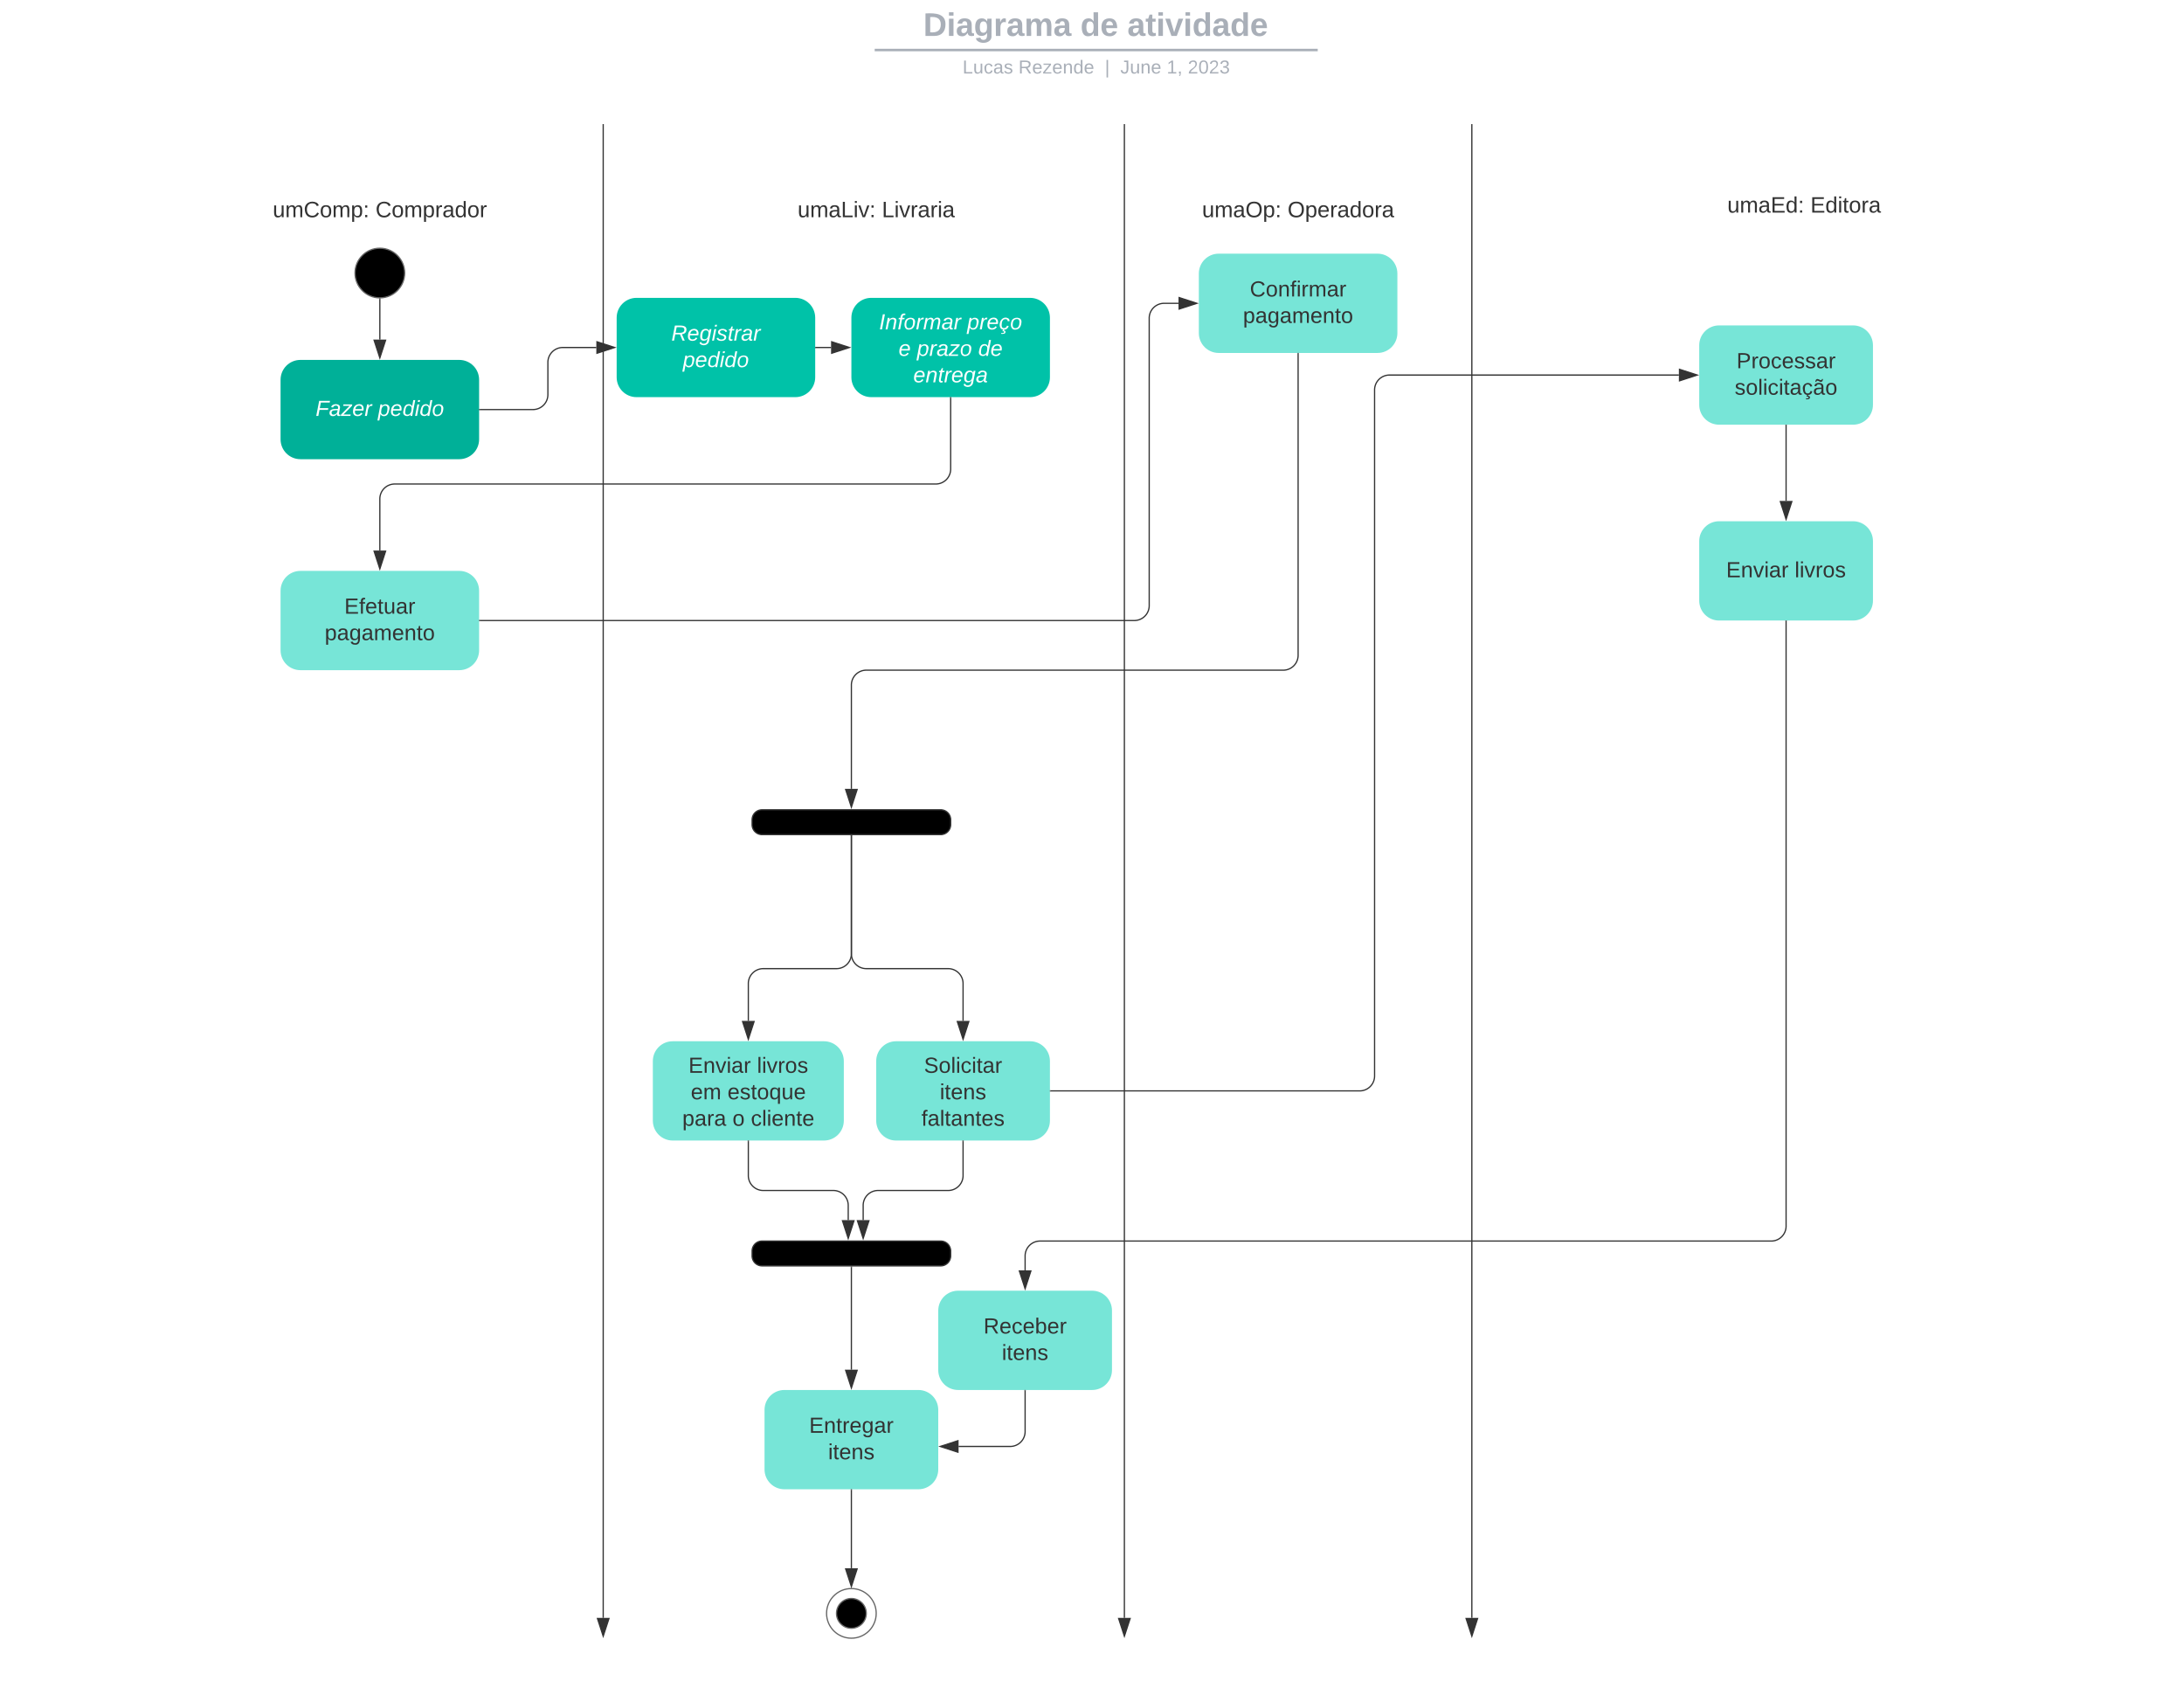 <svg xmlns="http://www.w3.org/2000/svg" xmlns:xlink="http://www.w3.org/1999/xlink" xmlns:lucid="lucid" width="1760" height="1360"><g transform="translate(0 0)" lucid:page-tab-id="0_0"><path d="M0 0h1760v1360H0z" fill="#fff"/><path d="M326.1 220c0 11.05-8.95 20-20 20s-20-8.95-20-20 8.95-20 20-20 20 8.95 20 20z" stroke="#666"/><path d="M306.1 241v32.62" stroke="#333" fill="none"/><path d="M306.08 240.5l.52-.02v.53h-1v-.56z" stroke="#333" stroke-width=".05" fill="#333"/><path d="M306.1 288.38l-4.63-14.26h9.27z" stroke="#333" fill="#333"/><path d="M242.1 290c-8.84 0-16 7.16-16 16v48c0 8.84 7.16 16 16 16h128c8.84 0 16-7.16 16-16v-48c0-8.84-7.16-16-16-16z" stroke="#000" stroke-opacity="0" fill="#00b098"/><use xlink:href="#a" transform="matrix(1,0,0,1,234.101,298) translate(20.222 37.156)"/><use xlink:href="#b" transform="matrix(1,0,0,1,234.101,298) translate(70.494 37.156)"/><path d="M386.6 330h42.92a12 12 0 0 0 12-12v-26a12 12 0 0 1 12-12h27.04" stroke="#333" fill="none"/><path d="M386.6 330.5h-.5v-1h.5z" stroke="#333" stroke-width=".05" fill="#333"/><path d="M495.32 280l-14.26 4.63v-9.26z" stroke="#333" fill="#333"/><path d="M512.94 240c-8.83 0-16 7.16-16 16v48c0 8.84 7.17 16 16 16h128c8.84 0 16-7.16 16-16v-48c0-8.84-7.16-16-16-16z" stroke="#000" stroke-opacity="0" fill="#00c2a8"/><use xlink:href="#c" transform="matrix(1,0,0,1,504.943,248) translate(36.049 26.489)"/><use xlink:href="#b" transform="matrix(1,0,0,1,504.943,248) translate(45.358 47.822)"/><path d="M702.1 240c-8.84 0-16 7.16-16 16v48c0 8.84 7.16 16 16 16h128c8.84 0 16-7.16 16-16v-48c0-8.84-7.16-16-16-16z" stroke="#000" stroke-opacity="0" fill="#00c2a8"/><use xlink:href="#d" transform="matrix(1,0,0,1,694.101,248) translate(14.321 17.422)"/><use xlink:href="#e" transform="matrix(1,0,0,1,694.101,248) translate(85.284 17.422)"/><use xlink:href="#f" transform="matrix(1,0,0,1,694.101,248) translate(30.049 38.756)"/><use xlink:href="#g" transform="matrix(1,0,0,1,694.101,248) translate(44.864 38.756)"/><use xlink:href="#h" transform="matrix(1,0,0,1,694.101,248) translate(94.198 38.756)"/><use xlink:href="#i" transform="matrix(1,0,0,1,694.101,248) translate(41.901 60.089)"/><path d="M766.1 320.5V378a12 12 0 0 1-12 12h-436a12 12 0 0 0-12 12v41.62" stroke="#333" fill="none"/><path d="M766.6 320.5h-1v-.5h1z" stroke="#333" stroke-width=".05" fill="#333"/><path d="M306.1 458.38l-4.63-14.26h9.27z" stroke="#333" fill="#333"/><path d="M242.1 460c-8.84 0-16 7.16-16 16v48c0 8.84 7.16 16 16 16h128c8.84 0 16-7.16 16-16v-48c0-8.84-7.16-16-16-16z" stroke="#000" stroke-opacity="0" fill="#77e5d7"/><use xlink:href="#j" transform="matrix(1,0,0,1,234.101,468) translate(43.383 26.489)"/><use xlink:href="#k" transform="matrix(1,0,0,1,234.101,468) translate(27.58 47.822)"/><path d="M706.1 1300c0 11.05-8.95 20-20 20s-20-8.95-20-20 8.95-20 20-20 20 8.95 20 20z" stroke="#666" fill="#fff"/><path d="M698.1 1300c0 6.63-5.37 12-12 12s-12-5.37-12-12 5.37-12 12-12 12 5.37 12 12z" stroke="#666"/><path d="M453.15 48.3a8 8 0 0 1 8-8h837.7a8 8 0 0 1 8 8v2.86a8 8 0 0 1-8 8h-837.7a8 8 0 0 1-8-8z" stroke="#000" stroke-opacity="0" stroke-width="2" fill="#fff" fill-opacity="0"/><use xlink:href="#l" transform="matrix(1,0,0,1,457.147,44.313) translate(318.556 14.917)"/><use xlink:href="#m" transform="matrix(1,0,0,1,457.147,44.313) translate(363.595 14.917)"/><use xlink:href="#n" transform="matrix(1,0,0,1,457.147,44.313) translate(433.236 14.917)"/><use xlink:href="#o" transform="matrix(1,0,0,1,457.147,44.313) translate(445.685 14.917)"/><use xlink:href="#p" transform="matrix(1,0,0,1,457.147,44.313) translate(483.076 14.917)"/><use xlink:href="#q" transform="matrix(1,0,0,1,457.147,44.313) translate(500.072 14.917)"/><path d="M453.15 7.16a8 8 0 0 1 8-8h836.75a8 8 0 0 1 8 8V32.3a8 8 0 0 1-8 8H461.15a8 8 0 0 1-8-8z" stroke="#000" stroke-opacity="0" stroke-width="2" fill="#fff" fill-opacity="0"/><use xlink:href="#r" transform="matrix(1,0,0,1,457.147,3.157) translate(286.905 25.783)"/><use xlink:href="#s" transform="matrix(1,0,0,1,457.147,3.157) translate(413.5 25.783)"/><use xlink:href="#t" transform="matrix(1,0,0,1,457.147,3.157) translate(451.304 25.783)"/><path d="M705.88 40.3h355.03M705.9 40.3h-1.02M1060.88 40.3h1.03" stroke="#a9afb8" stroke-width="2" fill="none"/><path d="M186.1 148a8 8 0 0 1 8-8h224a8 8 0 0 1 8 8v44a8 8 0 0 1-8 8h-224a8 8 0 0 1-8-8z" stroke="#000" stroke-opacity="0" fill="#fff" fill-opacity="0"/><use xlink:href="#u" transform="matrix(1,0,0,1,191.101,145) translate(28.675 30.025)"/><use xlink:href="#v" transform="matrix(1,0,0,1,191.101,145) translate(111.525 30.025)"/><path d="M486.1 100.5v1203.12M486.1 100.5v-.5" stroke="#333" fill="none"/><path d="M486.1 1318.38l-4.63-14.26h9.27z" stroke="#333" fill="#333"/><path d="M586.1 148a8 8 0 0 1 8-8h224a8 8 0 0 1 8 8v44a8 8 0 0 1-8 8h-224a8 8 0 0 1-8-8z" stroke="#000" stroke-opacity="0" fill="#fff" fill-opacity="0"/><use xlink:href="#w" transform="matrix(1,0,0,1,591.101,145) translate(51.65 30.025)"/><use xlink:href="#x" transform="matrix(1,0,0,1,591.101,145) translate(119.55 30.025)"/><path d="M657.44 280h12.28" stroke="#333" fill="none"/><path d="M657.46 280.5h-.52v-1h.52z" stroke="#333" stroke-width=".05" fill="#333"/><path d="M684.48 280l-14.26 4.63v-9.26z" stroke="#333" fill="#333"/><path d="M906.1 100.5v1203.12M906.1 100.5v-.5" stroke="#333" fill="none"/><path d="M906.1 1318.38l-4.63-14.26h9.27z" stroke="#333" fill="#333"/><path d="M926.1 148a8 8 0 0 1 8-8h224a8 8 0 0 1 8 8v44a8 8 0 0 1-8 8h-224a8 8 0 0 1-8-8z" stroke="#000" stroke-opacity="0" fill="#fff" fill-opacity="0"/><use xlink:href="#y" transform="matrix(1,0,0,1,931.101,145) translate(37.575 30.025)"/><use xlink:href="#z" transform="matrix(1,0,0,1,931.101,145) translate(106.525 30.025)"/><path d="M386.6 500h527.5a12 12 0 0 0 12-12V256.4a12 12 0 0 1 12-12h11.62" stroke="#333" fill="none"/><path d="M386.6 500.5h-.5v-1h.5z" stroke="#333" stroke-width=".05" fill="#333"/><path d="M964.48 244.4l-14.26 4.63v-9.27z" stroke="#333" fill="#333"/><path d="M982.1 204.4c-8.84 0-16 7.16-16 16v48c0 8.83 7.16 16 16 16h128c8.84 0 16-7.17 16-16v-48c0-8.84-7.16-16-16-16z" stroke="#000" stroke-opacity="0" fill="#77e5d7"/><use xlink:href="#A" transform="matrix(1,0,0,1,974.101,212.392) translate(33.111 26.489)"/><use xlink:href="#k" transform="matrix(1,0,0,1,974.101,212.392) translate(27.58 47.822)"/><path d="M1186.1 100.5v1203.12M1186.1 100.5v-.5" stroke="#333" fill="none"/><path d="M1186.1 1318.38l-4.63-14.26h9.27z" stroke="#333" fill="#333"/><path d="M1333.9 144.28a8 8 0 0 1 8-8h224a8 8 0 0 1 8 8v44a8 8 0 0 1-8 8h-224a8 8 0 0 1-8-8z" stroke="#000" stroke-opacity="0" fill="#fff" fill-opacity="0"/><use xlink:href="#B" transform="matrix(1,0,0,1,1338.899,141.278) translate(53.075 30.025)"/><use xlink:href="#C" transform="matrix(1,0,0,1,1338.899,141.278) translate(120.025 30.025)"/><path d="M1046.1 284.9V528a12 12 0 0 1-12 12h-336a12 12 0 0 0-12 12v83.62" stroke="#333" fill="none"/><path d="M1046.6 284.9h-1v-.5h1z" stroke="#333" stroke-width=".05" fill="#333"/><path d="M686.1 650.38l-4.63-14.26h9.27z" stroke="#333" fill="#333"/><path d="M542.1 839c-8.84 0-16 7.16-16 16v48c0 8.84 7.16 16 16 16H664c8.84 0 16-7.16 16-16v-48c0-8.84-7.16-16-16-16z" stroke="#000" stroke-opacity="0" fill="#77e5d7"/><use xlink:href="#D" transform="matrix(1,0,0,1,534.101,847) translate(20.728 17.422)"/><use xlink:href="#E" transform="matrix(1,0,0,1,534.101,847) translate(75.938 17.422)"/><use xlink:href="#F" transform="matrix(1,0,0,1,534.101,847) translate(22.605 38.756)"/><use xlink:href="#G" transform="matrix(1,0,0,1,534.101,847) translate(52.185 38.756)"/><use xlink:href="#H" transform="matrix(1,0,0,1,534.101,847) translate(15.741 60.089)"/><use xlink:href="#I" transform="matrix(1,0,0,1,534.101,847) translate(56.185 60.089)"/><use xlink:href="#J" transform="matrix(1,0,0,1,534.101,847) translate(71 60.089)"/><path d="M722.1 839c-8.84 0-16 7.16-16 16v48c0 8.84 7.16 16 16 16h108c8.84 0 16-7.16 16-16v-48c0-8.84-7.16-16-16-16z" stroke="#000" stroke-opacity="0" fill="#77e5d7"/><use xlink:href="#K" transform="matrix(1,0,0,1,714.101,847) translate(30.494 17.422)"/><use xlink:href="#L" transform="matrix(1,0,0,1,714.101,847) translate(43.259 38.756)"/><use xlink:href="#M" transform="matrix(1,0,0,1,714.101,847) translate(28.444 60.089)"/><path d="M846.6 879h249.12a12 12 0 0 0 12-12V314.2a12 12 0 0 1 12-12h233.23" stroke="#333" fill="none"/><path d="M846.6 879.5h-.5v-1h.5z" stroke="#333" stroke-width=".05" fill="#333"/><path d="M1367.72 302.2l-14.27 4.65v-9.27z" stroke="#333" fill="#333"/><path d="M1385.34 262.2c-8.84 0-16 7.18-16 16v48c0 8.85 7.16 16 16 16h108c8.83 0 16-7.15 16-16v-48c0-8.82-7.17-16-16-16z" stroke="#000" stroke-opacity="0" fill="#77e5d7"/><use xlink:href="#N" transform="matrix(1,0,0,1,1377.335,270.214) translate(22.049 26.489)"/><use xlink:href="#O" transform="matrix(1,0,0,1,1377.335,270.214) translate(20.593 47.822)"/><path d="M1439.34 342.7v60.92" stroke="#333" fill="none"/><path d="M1439.84 342.73h-1v-.52h1z" stroke="#333" stroke-width=".05" fill="#333"/><path d="M1439.34 418.38l-4.64-14.26h9.27z" stroke="#333" fill="#333"/><path d="M1385.34 420c-8.84 0-16 7.16-16 16v48c0 8.84 7.16 16 16 16h108c8.83 0 16-7.16 16-16v-48c0-8.84-7.17-16-16-16z" stroke="#000" stroke-opacity="0" fill="#77e5d7"/><use xlink:href="#D" transform="matrix(1,0,0,1,1377.335,428) translate(13.728 37.156)"/><use xlink:href="#P" transform="matrix(1,0,0,1,1377.335,428) translate(68.938 37.156)"/><path d="M1439.34 500.5V988a12 12 0 0 1-12 12H838.1a12 12 0 0 0-12 12v11.62" stroke="#333" fill="none"/><path d="M1439.84 500.5h-1v-.5h1z" stroke="#333" stroke-width=".05" fill="#333"/><path d="M826.1 1038.38l-4.63-14.26h9.27z" stroke="#333" fill="#333"/><path d="M772.1 1040c-8.84 0-16 7.16-16 16v48c0 8.84 7.16 16 16 16h108c8.84 0 16-7.16 16-16v-48c0-8.84-7.16-16-16-16z" stroke="#000" stroke-opacity="0" fill="#77e5d7"/><g><use xlink:href="#Q" transform="matrix(1,0,0,1,764.101,1048) translate(28.469 26.489)"/><use xlink:href="#R" transform="matrix(1,0,0,1,764.101,1048) translate(43.259 47.822)"/></g><path d="M826.1 1120.5v33a12 12 0 0 1-12 12h-41.62" stroke="#333" fill="none"/><path d="M826.6 1120.5h-1v-.5h1z" stroke="#333" stroke-width=".05" fill="#333"/><path d="M757.72 1165.5l14.26-4.63v9.27z" stroke="#333" fill="#333"/><path d="M632.1 1120c-8.84 0-16 7.16-16 16v48c0 8.84 7.16 16 16 16h108c8.84 0 16-7.16 16-16v-48c0-8.84-7.16-16-16-16z" stroke="#000" stroke-opacity="0" fill="#77e5d7"/><g><use xlink:href="#S" transform="matrix(1,0,0,1,624.101,1128) translate(27.975 26.489)"/><use xlink:href="#R" transform="matrix(1,0,0,1,624.101,1128) translate(43.259 47.822)"/></g><path d="M686.1 1200.5v63.12" stroke="#333" fill="none"/><path d="M686.6 1200.5h-1v-.5h1z" stroke="#333" stroke-width=".05" fill="#333"/><path d="M686.1 1278.38l-4.63-14.26h9.27z" stroke="#333" fill="#333"/><path d="M606.1 660.5a8 8 0 0 1 8-8h144a8 8 0 0 1 8 8v4a8 8 0 0 1-8 8h-144a8 8 0 0 1-8-8z" stroke="#333"/><path d="M686.1 673.5v95a12 12 0 0 1-12 12h-59.05a12 12 0 0 0-12 12v30.12" stroke="#333" fill="none"/><path d="M686.6 673.5h-1v-.5h1z" stroke="#333" stroke-width=".05" fill="#333"/><path d="M603.05 837.38l-4.63-14.26h9.27z" stroke="#333" fill="#333"/><path d="M686.1 673.5v95a12 12 0 0 0 12 12h66a12 12 0 0 1 12 12v30.12" stroke="#333" fill="none"/><path d="M686.6 673.5h-1v-.5h1z" stroke="#333" stroke-width=".05" fill="#333"/><path d="M776.1 837.38l-4.63-14.26h9.27z" stroke="#333" fill="#333"/><path d="M606.1 1008a8 8 0 0 1 8-8h144a8 8 0 0 1 8 8v4a8 8 0 0 1-8 8h-144a8 8 0 0 1-8-8z" stroke="#333"/><path d="M603.05 919.5v27.75a12 12 0 0 0 12 12h56.5a12 12 0 0 1 12 12v11.87" stroke="#333" fill="none"/><path d="M603.55 919.5h-1v-.5h1z" stroke="#333" stroke-width=".05" fill="#333"/><path d="M683.55 997.88l-4.63-14.26h9.27z" stroke="#333" fill="#333"/><path d="M776.1 919.5v27.75a12 12 0 0 1-12 12h-56.5a12 12 0 0 0-12 12v11.87" stroke="#333" fill="none"/><path d="M776.6 919.5h-1v-.5h1z" stroke="#333" stroke-width=".05" fill="#333"/><path d="M695.6 997.88l-4.63-14.26h9.27z" stroke="#333" fill="#333"/><path d="M686.1 1021v82.62" stroke="#333" fill="none"/><path d="M686.6 1021h-1v-.5h1z" stroke="#333" stroke-width=".05" fill="#333"/><path d="M686.1 1118.38l-4.63-14.26h9.27z" stroke="#333" fill="#333"/><defs><path fill="#fff" d="M87-220l-18 92h140l-5 28H64L45 0H11l48-248h178l-5 28H87" id="T"/><path fill="#fff" d="M165-48c-4 18 1 34 23 27l-3 20c-29 8-62 0-52-35h-2C116-14 99 4 63 4 30 4 8-16 8-49c0-68 71-67 138-67 10-26 0-56-31-54-26 1-42 9-47 31l-32-5c8-67 160-71 144 15-5 28-9 54-15 81zM42-50c3 52 80 24 89-6 7-12 7-24 11-38-47 1-103-4-100 44" id="U"/><path fill="#fff" d="M-8 0l5-24 140-142H31l5-24h145l-5 24L36-24h119l-5 24H-8" id="V"/><path fill="#fff" d="M111-194c62-3 86 47 72 106H45c-7 38 6 69 45 68 27-1 43-14 53-32l24 11C152-15 129 4 87 4 38 3 12-23 12-71c0-70 32-119 99-123zm44 81c14-66-71-72-95-28-4 8-8 17-11 28h106" id="W"/><path fill="#fff" d="M66-151c12-25 30-51 66-40l-6 26C45-176 58-65 38 0H6l36-190h30" id="X"/><g id="a"><use transform="matrix(0.049,0,0,0.049,0,0)" xlink:href="#T"/><use transform="matrix(0.049,0,0,0.049,10.815,0)" xlink:href="#U"/><use transform="matrix(0.049,0,0,0.049,20.691,0)" xlink:href="#V"/><use transform="matrix(0.049,0,0,0.049,29.58,0)" xlink:href="#W"/><use transform="matrix(0.049,0,0,0.049,39.457,0)" xlink:href="#X"/></g><path fill="#fff" d="M67-162c32-53 139-36 121 50C175-51 163 2 97 4 68 4 52-11 42-31 38 6 28 39 22 75H-9l50-265h29c-1 10 0 20-3 28zm89 36c0-26-10-43-35-43-54 0-67 50-69 103-1 29 14 45 42 46 53 0 62-58 62-106" id="Y"/><path fill="#fff" d="M133-28C103 26-5 8 13-77c13-62 24-115 90-117 29-1 46 15 56 35l19-102h32L160 0h-30zM45-64c-2 27 10 43 35 43 54-1 69-50 69-103 0-29-15-46-42-46-53-1-58 58-62 106" id="Z"/><path fill="#fff" d="M50-231l6-30h32l-6 30H50zM6 0l37-190h31L37 0H6" id="aa"/><path fill="#fff" d="M30-147c31-64 166-65 159 27C183-49 158 1 86 4 9 8 1-88 30-147zM88-20c53 0 68-48 68-100 0-31-11-51-44-50-52 1-68 46-68 97 0 32 13 53 44 53" id="ab"/><g id="b"><use transform="matrix(0.049,0,0,0.049,0,0)" xlink:href="#Y"/><use transform="matrix(0.049,0,0,0.049,9.877,0)" xlink:href="#W"/><use transform="matrix(0.049,0,0,0.049,19.753,0)" xlink:href="#Z"/><use transform="matrix(0.049,0,0,0.049,29.63,0)" xlink:href="#aa"/><use transform="matrix(0.049,0,0,0.049,33.531,0)" xlink:href="#Z"/><use transform="matrix(0.049,0,0,0.049,43.407,0)" xlink:href="#ab"/></g><path fill="#fff" d="M249-183c0 48-29 72-75 77L221 0h-36l-43-103H65L45 0H11l48-248c83 2 190-17 190 65zm-34 3c0-55-74-39-127-41l-18 92c63-1 145 13 145-51" id="ac"/><path fill="#fff" d="M103-194c29 0 47 14 56 36 2-11 5-23 8-32h30L160-5C157 61 82 97 21 62 9 55 4 45 1 30l28-7c7 42 83 31 92-3 4-16 9-38 13-55-13 20-29 36-62 36-40 0-60-25-60-64 0-71 23-131 91-131zm4 24c-53 0-58 54-61 104-2 27 10 44 36 44 49 0 65-50 67-102 1-29-15-46-42-46" id="ad"/><path fill="#fff" d="M55-144c13 50 104 24 104 88C159 21 15 23 1-39l26-10c6 40 102 42 102-4-13-50-104-23-104-87 0-71 143-71 148-8l-29 4c-5-35-85-37-89 0" id="ae"/><path fill="#fff" d="M51-54c-9 22 5 41 31 30L79-1C43 14 10-4 19-52l22-115H19l5-23h22l19-43h21l-9 43h35l-4 23H73" id="af"/><g id="c"><use transform="matrix(0.049,0,0,0.049,0,0)" xlink:href="#ac"/><use transform="matrix(0.049,0,0,0.049,12.79,0)" xlink:href="#W"/><use transform="matrix(0.049,0,0,0.049,22.667,0)" xlink:href="#ad"/><use transform="matrix(0.049,0,0,0.049,32.543,0)" xlink:href="#aa"/><use transform="matrix(0.049,0,0,0.049,36.444,0)" xlink:href="#ae"/><use transform="matrix(0.049,0,0,0.049,45.333,0)" xlink:href="#af"/><use transform="matrix(0.049,0,0,0.049,50.272,0)" xlink:href="#X"/><use transform="matrix(0.049,0,0,0.049,56.148,0)" xlink:href="#U"/><use transform="matrix(0.049,0,0,0.049,66.025,0)" xlink:href="#X"/></g><path fill="#fff" d="M14 0l48-248h34L48 0H14" id="ag"/><path fill="#fff" d="M67-158c22-48 132-52 116 29L158 0h-32l25-140c3-38-53-32-70-12C52-117 51-52 38 0H6l36-190h30" id="ah"/><path fill="#fff" d="M76-167L44 0H12l33-167H18l4-23h27c3-47 25-81 82-69l-4 24c-35-8-44 15-46 45h37l-5 23H76" id="ai"/><path fill="#fff" d="M248-111c6-24 9-61-24-58-72 9-57 108-77 169h-31l26-142c3-37-50-30-64-10C52-115 50-51 37 0H6l36-190h30c-1 10-6 24-4 32 13-43 101-52 105 5 13-22 29-41 61-41 90 0 28 129 23 194h-31" id="aj"/><g id="d"><use transform="matrix(0.049,0,0,0.049,0,0)" xlink:href="#ag"/><use transform="matrix(0.049,0,0,0.049,4.938,0)" xlink:href="#ah"/><use transform="matrix(0.049,0,0,0.049,14.815,0)" xlink:href="#ai"/><use transform="matrix(0.049,0,0,0.049,19.753,0)" xlink:href="#ab"/><use transform="matrix(0.049,0,0,0.049,29.63,0)" xlink:href="#X"/><use transform="matrix(0.049,0,0,0.049,35.506,0)" xlink:href="#aj"/><use transform="matrix(0.049,0,0,0.049,50.272,0)" xlink:href="#U"/><use transform="matrix(0.049,0,0,0.049,60.148,0)" xlink:href="#X"/></g><path fill="#fff" d="M44-68c0 29 11 47 38 47 30 0 42-19 51-41l28 9C148-21 126 4 82 4 31 4 10-29 12-85c3-77 74-140 146-93 12 8 15 23 18 40l-31 5c-1-22-13-36-36-36-52 0-65 49-65 101zM85 43c0-13-18-15-31-12L71 0h19L80 17c16 1 28 8 28 24 0 34-40 36-72 32l4-16c19 4 44 4 45-14" id="ak"/><g id="e"><use transform="matrix(0.049,0,0,0.049,0,0)" xlink:href="#Y"/><use transform="matrix(0.049,0,0,0.049,9.877,0)" xlink:href="#X"/><use transform="matrix(0.049,0,0,0.049,15.753,0)" xlink:href="#W"/><use transform="matrix(0.049,0,0,0.049,25.63,0)" xlink:href="#ak"/><use transform="matrix(0.049,0,0,0.049,34.519,0)" xlink:href="#ab"/></g><use transform="matrix(0.049,0,0,0.049,0,0)" xlink:href="#W" id="f"/><g id="g"><use transform="matrix(0.049,0,0,0.049,0,0)" xlink:href="#Y"/><use transform="matrix(0.049,0,0,0.049,9.877,0)" xlink:href="#X"/><use transform="matrix(0.049,0,0,0.049,15.753,0)" xlink:href="#U"/><use transform="matrix(0.049,0,0,0.049,25.63,0)" xlink:href="#V"/><use transform="matrix(0.049,0,0,0.049,34.519,0)" xlink:href="#ab"/></g><g id="h"><use transform="matrix(0.049,0,0,0.049,0,0)" xlink:href="#Z"/><use transform="matrix(0.049,0,0,0.049,9.877,0)" xlink:href="#W"/></g><g id="i"><use transform="matrix(0.049,0,0,0.049,0,0)" xlink:href="#W"/><use transform="matrix(0.049,0,0,0.049,9.877,0)" xlink:href="#ah"/><use transform="matrix(0.049,0,0,0.049,19.753,0)" xlink:href="#af"/><use transform="matrix(0.049,0,0,0.049,24.691,0)" xlink:href="#X"/><use transform="matrix(0.049,0,0,0.049,30.568,0)" xlink:href="#W"/><use transform="matrix(0.049,0,0,0.049,40.444,0)" xlink:href="#ad"/><use transform="matrix(0.049,0,0,0.049,50.321,0)" xlink:href="#U"/></g><path fill="#333" d="M30 0v-248h187v28H63v79h144v27H63v87h162V0H30" id="al"/><path fill="#333" d="M101-234c-31-9-42 10-38 44h38v23H63V0H32v-167H5v-23h27c-7-52 17-82 69-68v24" id="am"/><path fill="#333" d="M100-194c63 0 86 42 84 106H49c0 40 14 67 53 68 26 1 43-12 49-29l28 8c-11 28-37 45-77 45C44 4 14-33 15-96c1-61 26-98 85-98zm52 81c6-60-76-77-97-28-3 7-6 17-6 28h103" id="an"/><path fill="#333" d="M59-47c-2 24 18 29 38 22v24C64 9 27 4 27-40v-127H5v-23h24l9-43h21v43h35v23H59v120" id="ao"/><path fill="#333" d="M84 4C-5 8 30-112 23-190h32v120c0 31 7 50 39 49 72-2 45-101 50-169h31l1 190h-30c-1-10 1-25-2-33-11 22-28 36-60 37" id="ap"/><path fill="#333" d="M141-36C126-15 110 5 73 4 37 3 15-17 15-53c-1-64 63-63 125-63 3-35-9-54-41-54-24 1-41 7-42 31l-33-3c5-37 33-52 76-52 45 0 72 20 72 64v82c-1 20 7 32 28 27v20c-31 9-61-2-59-35zM48-53c0 20 12 33 32 33 41-3 63-29 60-74-43 2-92-5-92 41" id="aq"/><path fill="#333" d="M114-163C36-179 61-72 57 0H25l-1-190h30c1 12-1 29 2 39 6-27 23-49 58-41v29" id="ar"/><g id="j"><use transform="matrix(0.049,0,0,0.049,0,0)" xlink:href="#al"/><use transform="matrix(0.049,0,0,0.049,11.852,0)" xlink:href="#am"/><use transform="matrix(0.049,0,0,0.049,16.79,0)" xlink:href="#an"/><use transform="matrix(0.049,0,0,0.049,26.667,0)" xlink:href="#ao"/><use transform="matrix(0.049,0,0,0.049,31.605,0)" xlink:href="#ap"/><use transform="matrix(0.049,0,0,0.049,41.481,0)" xlink:href="#aq"/><use transform="matrix(0.049,0,0,0.049,51.358,0)" xlink:href="#ar"/></g><path fill="#333" d="M115-194c55 1 70 41 70 98S169 2 115 4C84 4 66-9 55-30l1 105H24l-1-265h31l2 30c10-21 28-34 59-34zm-8 174c40 0 45-34 45-75s-6-73-45-74c-42 0-51 32-51 76 0 43 10 73 51 73" id="as"/><path fill="#333" d="M177-190C167-65 218 103 67 71c-23-6-38-20-44-43l32-5c15 47 100 32 89-28v-30C133-14 115 1 83 1 29 1 15-40 15-95c0-56 16-97 71-98 29-1 48 16 59 35 1-10 0-23 2-32h30zM94-22c36 0 50-32 50-73 0-42-14-75-50-75-39 0-46 34-46 75s6 73 46 73" id="at"/><path fill="#333" d="M210-169c-67 3-38 105-44 169h-31v-121c0-29-5-50-35-48C34-165 62-65 56 0H25l-1-190h30c1 10-1 24 2 32 10-44 99-50 107 0 11-21 27-35 58-36 85-2 47 119 55 194h-31v-121c0-29-5-49-35-48" id="au"/><path fill="#333" d="M117-194c89-4 53 116 60 194h-32v-121c0-31-8-49-39-48C34-167 62-67 57 0H25l-1-190h30c1 10-1 24 2 32 11-22 29-35 61-36" id="av"/><path fill="#333" d="M100-194c62-1 85 37 85 99 1 63-27 99-86 99S16-35 15-95c0-66 28-99 85-99zM99-20c44 1 53-31 53-75 0-43-8-75-51-75s-53 32-53 75 10 74 51 75" id="aw"/><g id="k"><use transform="matrix(0.049,0,0,0.049,0,0)" xlink:href="#as"/><use transform="matrix(0.049,0,0,0.049,9.877,0)" xlink:href="#aq"/><use transform="matrix(0.049,0,0,0.049,19.753,0)" xlink:href="#at"/><use transform="matrix(0.049,0,0,0.049,29.63,0)" xlink:href="#aq"/><use transform="matrix(0.049,0,0,0.049,39.506,0)" xlink:href="#au"/><use transform="matrix(0.049,0,0,0.049,54.272,0)" xlink:href="#an"/><use transform="matrix(0.049,0,0,0.049,64.148,0)" xlink:href="#av"/><use transform="matrix(0.049,0,0,0.049,74.025,0)" xlink:href="#ao"/><use transform="matrix(0.049,0,0,0.049,78.963,0)" xlink:href="#aw"/></g><path fill="#a9afb8" d="M30 0v-248h33v221h125V0H30" id="ax"/><path fill="#a9afb8" d="M84 4C-5 8 30-112 23-190h32v120c0 31 7 50 39 49 72-2 45-101 50-169h31l1 190h-30c-1-10 1-25-2-33-11 22-28 36-60 37" id="ay"/><path fill="#a9afb8" d="M96-169c-40 0-48 33-48 73s9 75 48 75c24 0 41-14 43-38l32 2c-6 37-31 61-74 61-59 0-76-41-82-99-10-93 101-131 147-64 4 7 5 14 7 22l-32 3c-4-21-16-35-41-35" id="az"/><path fill="#a9afb8" d="M141-36C126-15 110 5 73 4 37 3 15-17 15-53c-1-64 63-63 125-63 3-35-9-54-41-54-24 1-41 7-42 31l-33-3c5-37 33-52 76-52 45 0 72 20 72 64v82c-1 20 7 32 28 27v20c-31 9-61-2-59-35zM48-53c0 20 12 33 32 33 41-3 63-29 60-74-43 2-92-5-92 41" id="aA"/><path fill="#a9afb8" d="M135-143c-3-34-86-38-87 0 15 53 115 12 119 90S17 21 10-45l28-5c4 36 97 45 98 0-10-56-113-15-118-90-4-57 82-63 122-42 12 7 21 19 24 35" id="aB"/><g id="l"><use transform="matrix(0.042,0,0,0.042,0,0)" xlink:href="#ax"/><use transform="matrix(0.042,0,0,0.042,8.498,0)" xlink:href="#ay"/><use transform="matrix(0.042,0,0,0.042,16.996,0)" xlink:href="#az"/><use transform="matrix(0.042,0,0,0.042,24.644,0)" xlink:href="#aA"/><use transform="matrix(0.042,0,0,0.042,33.142,0)" xlink:href="#aB"/></g><path fill="#a9afb8" d="M233-177c-1 41-23 64-60 70L243 0h-38l-65-103H63V0H30v-248c88 3 205-21 203 71zM63-129c60-2 137 13 137-47 0-61-80-42-137-45v92" id="aC"/><path fill="#a9afb8" d="M100-194c63 0 86 42 84 106H49c0 40 14 67 53 68 26 1 43-12 49-29l28 8c-11 28-37 45-77 45C44 4 14-33 15-96c1-61 26-98 85-98zm52 81c6-60-76-77-97-28-3 7-6 17-6 28h103" id="aD"/><path fill="#a9afb8" d="M9 0v-24l116-142H16v-24h144v24L44-24h123V0H9" id="aE"/><path fill="#a9afb8" d="M117-194c89-4 53 116 60 194h-32v-121c0-31-8-49-39-48C34-167 62-67 57 0H25l-1-190h30c1 10-1 24 2 32 11-22 29-35 61-36" id="aF"/><path fill="#a9afb8" d="M85-194c31 0 48 13 60 33l-1-100h32l1 261h-30c-2-10 0-23-3-31C134-8 116 4 85 4 32 4 16-35 15-94c0-66 23-100 70-100zm9 24c-40 0-46 34-46 75 0 40 6 74 45 74 42 0 51-32 51-76 0-42-9-74-50-73" id="aG"/><g id="m"><use transform="matrix(0.042,0,0,0.042,0,0)" xlink:href="#aC"/><use transform="matrix(0.042,0,0,0.042,11.005,0)" xlink:href="#aD"/><use transform="matrix(0.042,0,0,0.042,19.503,0)" xlink:href="#aE"/><use transform="matrix(0.042,0,0,0.042,27.151,0)" xlink:href="#aD"/><use transform="matrix(0.042,0,0,0.042,35.649,0)" xlink:href="#aF"/><use transform="matrix(0.042,0,0,0.042,44.147,0)" xlink:href="#aG"/><use transform="matrix(0.042,0,0,0.042,52.645,0)" xlink:href="#aD"/></g><path fill="#a9afb8" d="M32 76v-337h29V76H32" id="aH"/><use transform="matrix(0.042,0,0,0.042,0,0)" xlink:href="#aH" id="n"/><path fill="#a9afb8" d="M153-248C145-148 188 4 80 4 36 3 13-21 6-62l32-5c4 25 16 42 43 43 27 0 39-20 39-49v-147H72v-28h81" id="aI"/><g id="o"><use transform="matrix(0.042,0,0,0.042,0,0)" xlink:href="#aI"/><use transform="matrix(0.042,0,0,0.042,7.648,0)" xlink:href="#ay"/><use transform="matrix(0.042,0,0,0.042,16.146,0)" xlink:href="#aF"/><use transform="matrix(0.042,0,0,0.042,24.644,0)" xlink:href="#aD"/></g><path fill="#a9afb8" d="M27 0v-27h64v-190l-56 39v-29l58-41h29v221h61V0H27" id="aJ"/><path fill="#a9afb8" d="M68-38c1 34 0 65-14 84H32c9-13 17-26 17-46H33v-38h35" id="aK"/><g id="p"><use transform="matrix(0.042,0,0,0.042,0,0)" xlink:href="#aJ"/><use transform="matrix(0.042,0,0,0.042,8.498,0)" xlink:href="#aK"/></g><path fill="#a9afb8" d="M101-251c82-7 93 87 43 132L82-64C71-53 59-42 53-27h129V0H18c2-99 128-94 128-182 0-28-16-43-45-43s-46 15-49 41l-32-3c6-41 34-60 81-64" id="aL"/><path fill="#a9afb8" d="M101-251c68 0 85 55 85 127S166 4 100 4C33 4 14-52 14-124c0-73 17-127 87-127zm-1 229c47 0 54-49 54-102s-4-102-53-102c-51 0-55 48-55 102 0 53 5 102 54 102" id="aM"/><path fill="#a9afb8" d="M126-127c33 6 58 20 58 59 0 88-139 92-164 29-3-8-5-16-6-25l32-3c6 27 21 44 54 44 32 0 52-15 52-46 0-38-36-46-79-43v-28c39 1 72-4 72-42 0-27-17-43-46-43-28 0-47 15-49 41l-32-3c6-42 35-63 81-64 48-1 79 21 79 65 0 36-21 52-52 59" id="aN"/><g id="q"><use transform="matrix(0.042,0,0,0.042,0,0)" xlink:href="#aL"/><use transform="matrix(0.042,0,0,0.042,8.498,0)" xlink:href="#aM"/><use transform="matrix(0.042,0,0,0.042,16.996,0)" xlink:href="#aL"/><use transform="matrix(0.042,0,0,0.042,25.494,0)" xlink:href="#aN"/></g><path fill="#a9afb8" d="M24-248c120-7 223 5 221 122C244-46 201 0 124 0H24v-248zM76-40c74 7 117-18 117-86 0-67-45-88-117-82v168" id="aO"/><path fill="#a9afb8" d="M25-224v-37h50v37H25zM25 0v-190h50V0H25" id="aP"/><path fill="#a9afb8" d="M133-34C117-15 103 5 69 4 32 3 11-16 11-54c-1-60 55-63 116-61 1-26-3-47-28-47-18 1-26 9-28 27l-52-2c7-38 36-58 82-57s74 22 75 68l1 82c-1 14 12 18 25 15v27c-30 8-71 5-69-32zm-48 3c29 0 43-24 42-57-32 0-66-3-65 30 0 17 8 27 23 27" id="aQ"/><path fill="#a9afb8" d="M195-6C206 82 75 100 31 46c-4-6-6-13-8-21l49-6c3 16 16 24 34 25 40 0 42-37 40-79-11 22-30 35-61 35-53 0-70-43-70-97 0-56 18-96 73-97 30 0 46 14 59 34l2-30h47zm-90-29c32 0 41-27 41-63 0-35-9-62-40-62-32 0-39 29-40 63 0 36 9 62 39 62" id="aR"/><path fill="#a9afb8" d="M135-150c-39-12-60 13-60 57V0H25l-1-190h47c2 13-1 29 3 40 6-28 27-53 61-41v41" id="aS"/><path fill="#a9afb8" d="M220-157c-53 9-28 100-34 157h-49v-107c1-27-5-49-29-50C55-147 81-57 75 0H25l-1-190h47c2 12-1 28 3 38 10-53 101-56 108 0 13-22 24-43 59-42 82 1 51 116 57 194h-49v-107c-1-25-5-48-29-50" id="aT"/><g id="r"><use transform="matrix(0.073,0,0,0.073,0,0)" xlink:href="#aO"/><use transform="matrix(0.073,0,0,0.073,18.865,0)" xlink:href="#aP"/><use transform="matrix(0.073,0,0,0.073,26.149,0)" xlink:href="#aQ"/><use transform="matrix(0.073,0,0,0.073,40.717,0)" xlink:href="#aR"/><use transform="matrix(0.073,0,0,0.073,56.669,0)" xlink:href="#aS"/><use transform="matrix(0.073,0,0,0.073,66.867,0)" xlink:href="#aQ"/><use transform="matrix(0.073,0,0,0.073,81.435,0)" xlink:href="#aT"/><use transform="matrix(0.073,0,0,0.073,104.743,0)" xlink:href="#aQ"/></g><path fill="#a9afb8" d="M88-194c31-1 46 15 58 34l-1-101h50l1 261h-48c-2-10 0-23-3-31C134-8 116 4 84 4 32 4 16-41 15-95c0-56 19-97 73-99zm17 164c33 0 40-30 41-66 1-37-9-64-41-64s-38 30-39 65c0 43 13 65 39 65" id="aU"/><path fill="#a9afb8" d="M185-48c-13 30-37 53-82 52C43 2 14-33 14-96s30-98 90-98c62 0 83 45 84 108H66c0 31 8 55 39 56 18 0 30-7 34-22zm-45-69c5-46-57-63-70-21-2 6-4 13-4 21h74" id="aV"/><g id="s"><use transform="matrix(0.073,0,0,0.073,0,0)" xlink:href="#aU"/><use transform="matrix(0.073,0,0,0.073,15.952,0)" xlink:href="#aV"/></g><path fill="#a9afb8" d="M115-3C79 11 28 4 28-45v-112H4v-33h27l15-45h31v45h36v33H77v99c-1 23 16 31 38 25v30" id="aW"/><path fill="#a9afb8" d="M128 0H69L1-190h53L99-40l48-150h52" id="aX"/><g id="t"><use transform="matrix(0.073,0,0,0.073,0,0)" xlink:href="#aQ"/><use transform="matrix(0.073,0,0,0.073,14.568,0)" xlink:href="#aW"/><use transform="matrix(0.073,0,0,0.073,23.236,0)" xlink:href="#aP"/><use transform="matrix(0.073,0,0,0.073,30.52,0)" xlink:href="#aX"/><use transform="matrix(0.073,0,0,0.073,45.088,0)" xlink:href="#aP"/><use transform="matrix(0.073,0,0,0.073,52.372,0)" xlink:href="#aU"/><use transform="matrix(0.073,0,0,0.073,68.323,0)" xlink:href="#aQ"/><use transform="matrix(0.073,0,0,0.073,82.891,0)" xlink:href="#aU"/><use transform="matrix(0.073,0,0,0.073,98.843,0)" xlink:href="#aV"/></g><path fill="#333" d="M212-179c-10-28-35-45-73-45-59 0-87 40-87 99 0 60 29 101 89 101 43 0 62-24 78-52l27 14C228-24 195 4 139 4 59 4 22-46 18-125c-6-104 99-153 187-111 19 9 31 26 39 46" id="aY"/><path fill="#333" d="M33-154v-36h34v36H33zM33 0v-36h34V0H33" id="aZ"/><g id="u"><use transform="matrix(0.05,0,0,0.05,0,0)" xlink:href="#ap"/><use transform="matrix(0.05,0,0,0.05,10,0)" xlink:href="#au"/><use transform="matrix(0.05,0,0,0.05,24.95,0)" xlink:href="#aY"/><use transform="matrix(0.05,0,0,0.05,37.9,0)" xlink:href="#aw"/><use transform="matrix(0.05,0,0,0.05,47.9,0)" xlink:href="#au"/><use transform="matrix(0.05,0,0,0.05,62.85,0)" xlink:href="#as"/><use transform="matrix(0.05,0,0,0.05,72.85,0)" xlink:href="#aZ"/></g><path fill="#333" d="M85-194c31 0 48 13 60 33l-1-100h32l1 261h-30c-2-10 0-23-3-31C134-8 116 4 85 4 32 4 16-35 15-94c0-66 23-100 70-100zm9 24c-40 0-46 34-46 75 0 40 6 74 45 74 42 0 51-32 51-76 0-42-9-74-50-73" id="ba"/><g id="v"><use transform="matrix(0.05,0,0,0.05,0,0)" xlink:href="#aY"/><use transform="matrix(0.05,0,0,0.05,12.95,0)" xlink:href="#aw"/><use transform="matrix(0.05,0,0,0.05,22.95,0)" xlink:href="#au"/><use transform="matrix(0.05,0,0,0.05,37.9,0)" xlink:href="#as"/><use transform="matrix(0.05,0,0,0.05,47.9,0)" xlink:href="#ar"/><use transform="matrix(0.05,0,0,0.05,53.85,0)" xlink:href="#aq"/><use transform="matrix(0.05,0,0,0.05,63.85,0)" xlink:href="#ba"/><use transform="matrix(0.05,0,0,0.05,73.85,0)" xlink:href="#aw"/><use transform="matrix(0.05,0,0,0.05,83.85,0)" xlink:href="#ar"/></g><path fill="#333" d="M30 0v-248h33v221h125V0H30" id="bb"/><path fill="#333" d="M24-231v-30h32v30H24zM24 0v-190h32V0H24" id="bc"/><path fill="#333" d="M108 0H70L1-190h34L89-25l56-165h34" id="bd"/><g id="w"><use transform="matrix(0.05,0,0,0.05,0,0)" xlink:href="#ap"/><use transform="matrix(0.05,0,0,0.05,10,0)" xlink:href="#au"/><use transform="matrix(0.05,0,0,0.05,24.95,0)" xlink:href="#aq"/><use transform="matrix(0.05,0,0,0.05,34.95,0)" xlink:href="#bb"/><use transform="matrix(0.05,0,0,0.05,44.95,0)" xlink:href="#bc"/><use transform="matrix(0.05,0,0,0.05,48.9,0)" xlink:href="#bd"/><use transform="matrix(0.05,0,0,0.05,57.9,0)" xlink:href="#aZ"/></g><g id="x"><use transform="matrix(0.05,0,0,0.05,0,0)" xlink:href="#bb"/><use transform="matrix(0.05,0,0,0.05,10,0)" xlink:href="#bc"/><use transform="matrix(0.05,0,0,0.05,13.95,0)" xlink:href="#bd"/><use transform="matrix(0.05,0,0,0.05,22.95,0)" xlink:href="#ar"/><use transform="matrix(0.05,0,0,0.05,28.9,0)" xlink:href="#aq"/><use transform="matrix(0.05,0,0,0.05,38.9,0)" xlink:href="#ar"/><use transform="matrix(0.05,0,0,0.05,44.85,0)" xlink:href="#bc"/><use transform="matrix(0.05,0,0,0.05,48.8,0)" xlink:href="#aq"/></g><path fill="#333" d="M140-251c81 0 123 46 123 126C263-46 219 4 140 4 59 4 17-45 17-125s42-126 123-126zm0 227c63 0 89-41 89-101s-29-99-89-99c-61 0-89 39-89 99S79-25 140-24" id="be"/><g id="y"><use transform="matrix(0.05,0,0,0.05,0,0)" xlink:href="#ap"/><use transform="matrix(0.05,0,0,0.05,10,0)" xlink:href="#au"/><use transform="matrix(0.05,0,0,0.05,24.95,0)" xlink:href="#aq"/><use transform="matrix(0.05,0,0,0.05,34.95,0)" xlink:href="#be"/><use transform="matrix(0.05,0,0,0.05,48.95,0)" xlink:href="#as"/><use transform="matrix(0.05,0,0,0.05,58.95,0)" xlink:href="#aZ"/></g><g id="z"><use transform="matrix(0.05,0,0,0.05,0,0)" xlink:href="#be"/><use transform="matrix(0.05,0,0,0.05,14,0)" xlink:href="#as"/><use transform="matrix(0.05,0,0,0.05,24,0)" xlink:href="#an"/><use transform="matrix(0.05,0,0,0.05,34,0)" xlink:href="#ar"/><use transform="matrix(0.05,0,0,0.05,39.95,0)" xlink:href="#aq"/><use transform="matrix(0.05,0,0,0.05,49.95,0)" xlink:href="#ba"/><use transform="matrix(0.05,0,0,0.05,59.95,0)" xlink:href="#aw"/><use transform="matrix(0.05,0,0,0.05,69.95,0)" xlink:href="#ar"/><use transform="matrix(0.05,0,0,0.05,75.9,0)" xlink:href="#aq"/></g><g id="A"><use transform="matrix(0.049,0,0,0.049,0,0)" xlink:href="#aY"/><use transform="matrix(0.049,0,0,0.049,12.79,0)" xlink:href="#aw"/><use transform="matrix(0.049,0,0,0.049,22.667,0)" xlink:href="#av"/><use transform="matrix(0.049,0,0,0.049,32.543,0)" xlink:href="#am"/><use transform="matrix(0.049,0,0,0.049,37.481,0)" xlink:href="#bc"/><use transform="matrix(0.049,0,0,0.049,41.383,0)" xlink:href="#ar"/><use transform="matrix(0.049,0,0,0.049,47.259,0)" xlink:href="#au"/><use transform="matrix(0.049,0,0,0.049,62.025,0)" xlink:href="#aq"/><use transform="matrix(0.049,0,0,0.049,71.901,0)" xlink:href="#ar"/></g><g id="B"><use transform="matrix(0.05,0,0,0.05,0,0)" xlink:href="#ap"/><use transform="matrix(0.05,0,0,0.05,10,0)" xlink:href="#au"/><use transform="matrix(0.05,0,0,0.05,24.95,0)" xlink:href="#aq"/><use transform="matrix(0.05,0,0,0.05,34.95,0)" xlink:href="#al"/><use transform="matrix(0.05,0,0,0.05,46.95,0)" xlink:href="#ba"/><use transform="matrix(0.05,0,0,0.05,56.95,0)" xlink:href="#aZ"/></g><g id="C"><use transform="matrix(0.05,0,0,0.05,0,0)" xlink:href="#al"/><use transform="matrix(0.05,0,0,0.05,12,0)" xlink:href="#ba"/><use transform="matrix(0.05,0,0,0.05,22,0)" xlink:href="#bc"/><use transform="matrix(0.05,0,0,0.05,25.95,0)" xlink:href="#ao"/><use transform="matrix(0.05,0,0,0.05,30.95,0)" xlink:href="#aw"/><use transform="matrix(0.05,0,0,0.05,40.95,0)" xlink:href="#ar"/><use transform="matrix(0.05,0,0,0.05,46.9,0)" xlink:href="#aq"/></g><g id="D"><use transform="matrix(0.049,0,0,0.049,0,0)" xlink:href="#al"/><use transform="matrix(0.049,0,0,0.049,11.852,0)" xlink:href="#av"/><use transform="matrix(0.049,0,0,0.049,21.728,0)" xlink:href="#bd"/><use transform="matrix(0.049,0,0,0.049,30.617,0)" xlink:href="#bc"/><use transform="matrix(0.049,0,0,0.049,34.519,0)" xlink:href="#aq"/><use transform="matrix(0.049,0,0,0.049,44.395,0)" xlink:href="#ar"/></g><path fill="#333" d="M24 0v-261h32V0H24" id="bf"/><path fill="#333" d="M135-143c-3-34-86-38-87 0 15 53 115 12 119 90S17 21 10-45l28-5c4 36 97 45 98 0-10-56-113-15-118-90-4-57 82-63 122-42 12 7 21 19 24 35" id="bg"/><g id="E"><use transform="matrix(0.049,0,0,0.049,0,0)" xlink:href="#bf"/><use transform="matrix(0.049,0,0,0.049,3.901,0)" xlink:href="#bc"/><use transform="matrix(0.049,0,0,0.049,7.802,0)" xlink:href="#bd"/><use transform="matrix(0.049,0,0,0.049,16.691,0)" xlink:href="#ar"/><use transform="matrix(0.049,0,0,0.049,22.568,0)" xlink:href="#aw"/><use transform="matrix(0.049,0,0,0.049,32.444,0)" xlink:href="#bg"/></g><g id="F"><use transform="matrix(0.049,0,0,0.049,0,0)" xlink:href="#an"/><use transform="matrix(0.049,0,0,0.049,9.877,0)" xlink:href="#au"/></g><path fill="#333" d="M145-31C134-9 116 4 85 4 32 4 16-35 15-94c0-59 17-99 70-100 32-1 48 14 60 33 0-11-1-24 2-32h30l-1 268h-32zM93-21c41 0 51-33 51-76s-8-73-50-73c-40 0-46 35-46 75s5 74 45 74" id="bh"/><g id="G"><use transform="matrix(0.049,0,0,0.049,0,0)" xlink:href="#an"/><use transform="matrix(0.049,0,0,0.049,9.877,0)" xlink:href="#bg"/><use transform="matrix(0.049,0,0,0.049,18.765,0)" xlink:href="#ao"/><use transform="matrix(0.049,0,0,0.049,23.704,0)" xlink:href="#aw"/><use transform="matrix(0.049,0,0,0.049,33.58,0)" xlink:href="#bh"/><use transform="matrix(0.049,0,0,0.049,43.457,0)" xlink:href="#ap"/><use transform="matrix(0.049,0,0,0.049,53.333,0)" xlink:href="#an"/></g><g id="H"><use transform="matrix(0.049,0,0,0.049,0,0)" xlink:href="#as"/><use transform="matrix(0.049,0,0,0.049,9.877,0)" xlink:href="#aq"/><use transform="matrix(0.049,0,0,0.049,19.753,0)" xlink:href="#ar"/><use transform="matrix(0.049,0,0,0.049,25.63,0)" xlink:href="#aq"/></g><use transform="matrix(0.049,0,0,0.049,0,0)" xlink:href="#aw" id="I"/><path fill="#333" d="M96-169c-40 0-48 33-48 73s9 75 48 75c24 0 41-14 43-38l32 2c-6 37-31 61-74 61-59 0-76-41-82-99-10-93 101-131 147-64 4 7 5 14 7 22l-32 3c-4-21-16-35-41-35" id="bi"/><g id="J"><use transform="matrix(0.049,0,0,0.049,0,0)" xlink:href="#bi"/><use transform="matrix(0.049,0,0,0.049,8.889,0)" xlink:href="#bf"/><use transform="matrix(0.049,0,0,0.049,12.79,0)" xlink:href="#bc"/><use transform="matrix(0.049,0,0,0.049,16.691,0)" xlink:href="#an"/><use transform="matrix(0.049,0,0,0.049,26.568,0)" xlink:href="#av"/><use transform="matrix(0.049,0,0,0.049,36.444,0)" xlink:href="#ao"/><use transform="matrix(0.049,0,0,0.049,41.383,0)" xlink:href="#an"/></g><path fill="#333" d="M185-189c-5-48-123-54-124 2 14 75 158 14 163 119 3 78-121 87-175 55-17-10-28-26-33-46l33-7c5 56 141 63 141-1 0-78-155-14-162-118-5-82 145-84 179-34 5 7 8 16 11 25" id="bj"/><g id="K"><use transform="matrix(0.049,0,0,0.049,0,0)" xlink:href="#bj"/><use transform="matrix(0.049,0,0,0.049,11.852,0)" xlink:href="#aw"/><use transform="matrix(0.049,0,0,0.049,21.728,0)" xlink:href="#bf"/><use transform="matrix(0.049,0,0,0.049,25.63,0)" xlink:href="#bc"/><use transform="matrix(0.049,0,0,0.049,29.531,0)" xlink:href="#bi"/><use transform="matrix(0.049,0,0,0.049,38.42,0)" xlink:href="#bc"/><use transform="matrix(0.049,0,0,0.049,42.321,0)" xlink:href="#ao"/><use transform="matrix(0.049,0,0,0.049,47.259,0)" xlink:href="#aq"/><use transform="matrix(0.049,0,0,0.049,57.136,0)" xlink:href="#ar"/></g><g id="L"><use transform="matrix(0.049,0,0,0.049,0,0)" xlink:href="#bc"/><use transform="matrix(0.049,0,0,0.049,3.901,0)" xlink:href="#ao"/><use transform="matrix(0.049,0,0,0.049,8.84,0)" xlink:href="#an"/><use transform="matrix(0.049,0,0,0.049,18.716,0)" xlink:href="#av"/><use transform="matrix(0.049,0,0,0.049,28.593,0)" xlink:href="#bg"/></g><g id="M"><use transform="matrix(0.049,0,0,0.049,0,0)" xlink:href="#am"/><use transform="matrix(0.049,0,0,0.049,4.938,0)" xlink:href="#aq"/><use transform="matrix(0.049,0,0,0.049,14.815,0)" xlink:href="#bf"/><use transform="matrix(0.049,0,0,0.049,18.716,0)" xlink:href="#ao"/><use transform="matrix(0.049,0,0,0.049,23.654,0)" xlink:href="#aq"/><use transform="matrix(0.049,0,0,0.049,33.531,0)" xlink:href="#av"/><use transform="matrix(0.049,0,0,0.049,43.407,0)" xlink:href="#ao"/><use transform="matrix(0.049,0,0,0.049,48.346,0)" xlink:href="#an"/><use transform="matrix(0.049,0,0,0.049,58.222,0)" xlink:href="#bg"/></g><path fill="#333" d="M30-248c87 1 191-15 191 75 0 78-77 80-158 76V0H30v-248zm33 125c57 0 124 11 124-50 0-59-68-47-124-48v98" id="bk"/><g id="N"><use transform="matrix(0.049,0,0,0.049,0,0)" xlink:href="#bk"/><use transform="matrix(0.049,0,0,0.049,11.852,0)" xlink:href="#ar"/><use transform="matrix(0.049,0,0,0.049,17.728,0)" xlink:href="#aw"/><use transform="matrix(0.049,0,0,0.049,27.605,0)" xlink:href="#bi"/><use transform="matrix(0.049,0,0,0.049,36.494,0)" xlink:href="#an"/><use transform="matrix(0.049,0,0,0.049,46.37,0)" xlink:href="#bg"/><use transform="matrix(0.049,0,0,0.049,55.259,0)" xlink:href="#bg"/><use transform="matrix(0.049,0,0,0.049,64.148,0)" xlink:href="#aq"/><use transform="matrix(0.049,0,0,0.049,74.025,0)" xlink:href="#ar"/></g><path fill="#333" d="M96-169c-40 0-48 33-48 73s9 75 48 75c24 0 41-14 43-38l32 2c-6 37-31 61-74 61-59 0-76-41-82-99-10-93 101-131 147-64 4 7 5 14 7 22l-32 3c-4-21-16-35-41-35zm3 187c19-1 33 8 33 26 0 31-30 33-64 32V58c18 2 39 4 41-13 1-15-18-13-34-13L87 0h19" id="bl"/><path fill="#333" d="M141-36C126-15 110 5 73 4 37 3 15-17 15-53c-1-64 63-63 125-63 3-35-9-54-41-54-24 1-41 7-42 31l-33-3c5-37 33-52 76-52 45 0 72 20 72 64v82c-1 20 7 32 28 27v20c-31 9-61-2-59-35zM48-53c0 20 12 33 32 33 41-3 63-29 60-74-43 2-92-5-92 41zm117-205c-3 23-9 48-36 47-26-1-65-44-74 0H39c4-23 8-48 36-47s64 44 74 0h16" id="bm"/><g id="O"><use transform="matrix(0.049,0,0,0.049,0,0)" xlink:href="#bg"/><use transform="matrix(0.049,0,0,0.049,8.889,0)" xlink:href="#aw"/><use transform="matrix(0.049,0,0,0.049,18.765,0)" xlink:href="#bf"/><use transform="matrix(0.049,0,0,0.049,22.667,0)" xlink:href="#bc"/><use transform="matrix(0.049,0,0,0.049,26.568,0)" xlink:href="#bi"/><use transform="matrix(0.049,0,0,0.049,35.457,0)" xlink:href="#bc"/><use transform="matrix(0.049,0,0,0.049,39.358,0)" xlink:href="#ao"/><use transform="matrix(0.049,0,0,0.049,44.296,0)" xlink:href="#aq"/><use transform="matrix(0.049,0,0,0.049,54.173,0)" xlink:href="#bl"/><use transform="matrix(0.049,0,0,0.049,63.062,0)" xlink:href="#bm"/><use transform="matrix(0.049,0,0,0.049,72.938,0)" xlink:href="#aw"/></g><g id="P"><use transform="matrix(0.049,0,0,0.049,0,0)" xlink:href="#bf"/><use transform="matrix(0.049,0,0,0.049,3.901,0)" xlink:href="#bc"/><use transform="matrix(0.049,0,0,0.049,7.802,0)" xlink:href="#bd"/><use transform="matrix(0.049,0,0,0.049,16.691,0)" xlink:href="#ar"/><use transform="matrix(0.049,0,0,0.049,22.568,0)" xlink:href="#aw"/><use transform="matrix(0.049,0,0,0.049,32.444,0)" xlink:href="#bg"/></g><path fill="#333" d="M233-177c-1 41-23 64-60 70L243 0h-38l-65-103H63V0H30v-248c88 3 205-21 203 71zM63-129c60-2 137 13 137-47 0-61-80-42-137-45v92" id="bn"/><path fill="#333" d="M115-194c53 0 69 39 70 98 0 66-23 100-70 100C84 3 66-7 56-30L54 0H23l1-261h32v101c10-23 28-34 59-34zm-8 174c40 0 45-34 45-75 0-40-5-75-45-74-42 0-51 32-51 76 0 43 10 73 51 73" id="bo"/><g id="Q"><use transform="matrix(0.049,0,0,0.049,0,0)" xlink:href="#bn"/><use transform="matrix(0.049,0,0,0.049,12.79,0)" xlink:href="#an"/><use transform="matrix(0.049,0,0,0.049,22.667,0)" xlink:href="#bi"/><use transform="matrix(0.049,0,0,0.049,31.556,0)" xlink:href="#an"/><use transform="matrix(0.049,0,0,0.049,41.432,0)" xlink:href="#bo"/><use transform="matrix(0.049,0,0,0.049,51.309,0)" xlink:href="#an"/><use transform="matrix(0.049,0,0,0.049,61.185,0)" xlink:href="#ar"/></g><g id="R"><use transform="matrix(0.049,0,0,0.049,0,0)" xlink:href="#bc"/><use transform="matrix(0.049,0,0,0.049,3.901,0)" xlink:href="#ao"/><use transform="matrix(0.049,0,0,0.049,8.84,0)" xlink:href="#an"/><use transform="matrix(0.049,0,0,0.049,18.716,0)" xlink:href="#av"/><use transform="matrix(0.049,0,0,0.049,28.593,0)" xlink:href="#bg"/></g><g id="S"><use transform="matrix(0.049,0,0,0.049,0,0)" xlink:href="#al"/><use transform="matrix(0.049,0,0,0.049,11.852,0)" xlink:href="#av"/><use transform="matrix(0.049,0,0,0.049,21.728,0)" xlink:href="#ao"/><use transform="matrix(0.049,0,0,0.049,26.667,0)" xlink:href="#ar"/><use transform="matrix(0.049,0,0,0.049,32.543,0)" xlink:href="#an"/><use transform="matrix(0.049,0,0,0.049,42.42,0)" xlink:href="#at"/><use transform="matrix(0.049,0,0,0.049,52.296,0)" xlink:href="#aq"/><use transform="matrix(0.049,0,0,0.049,62.173,0)" xlink:href="#ar"/></g></defs></g></svg>